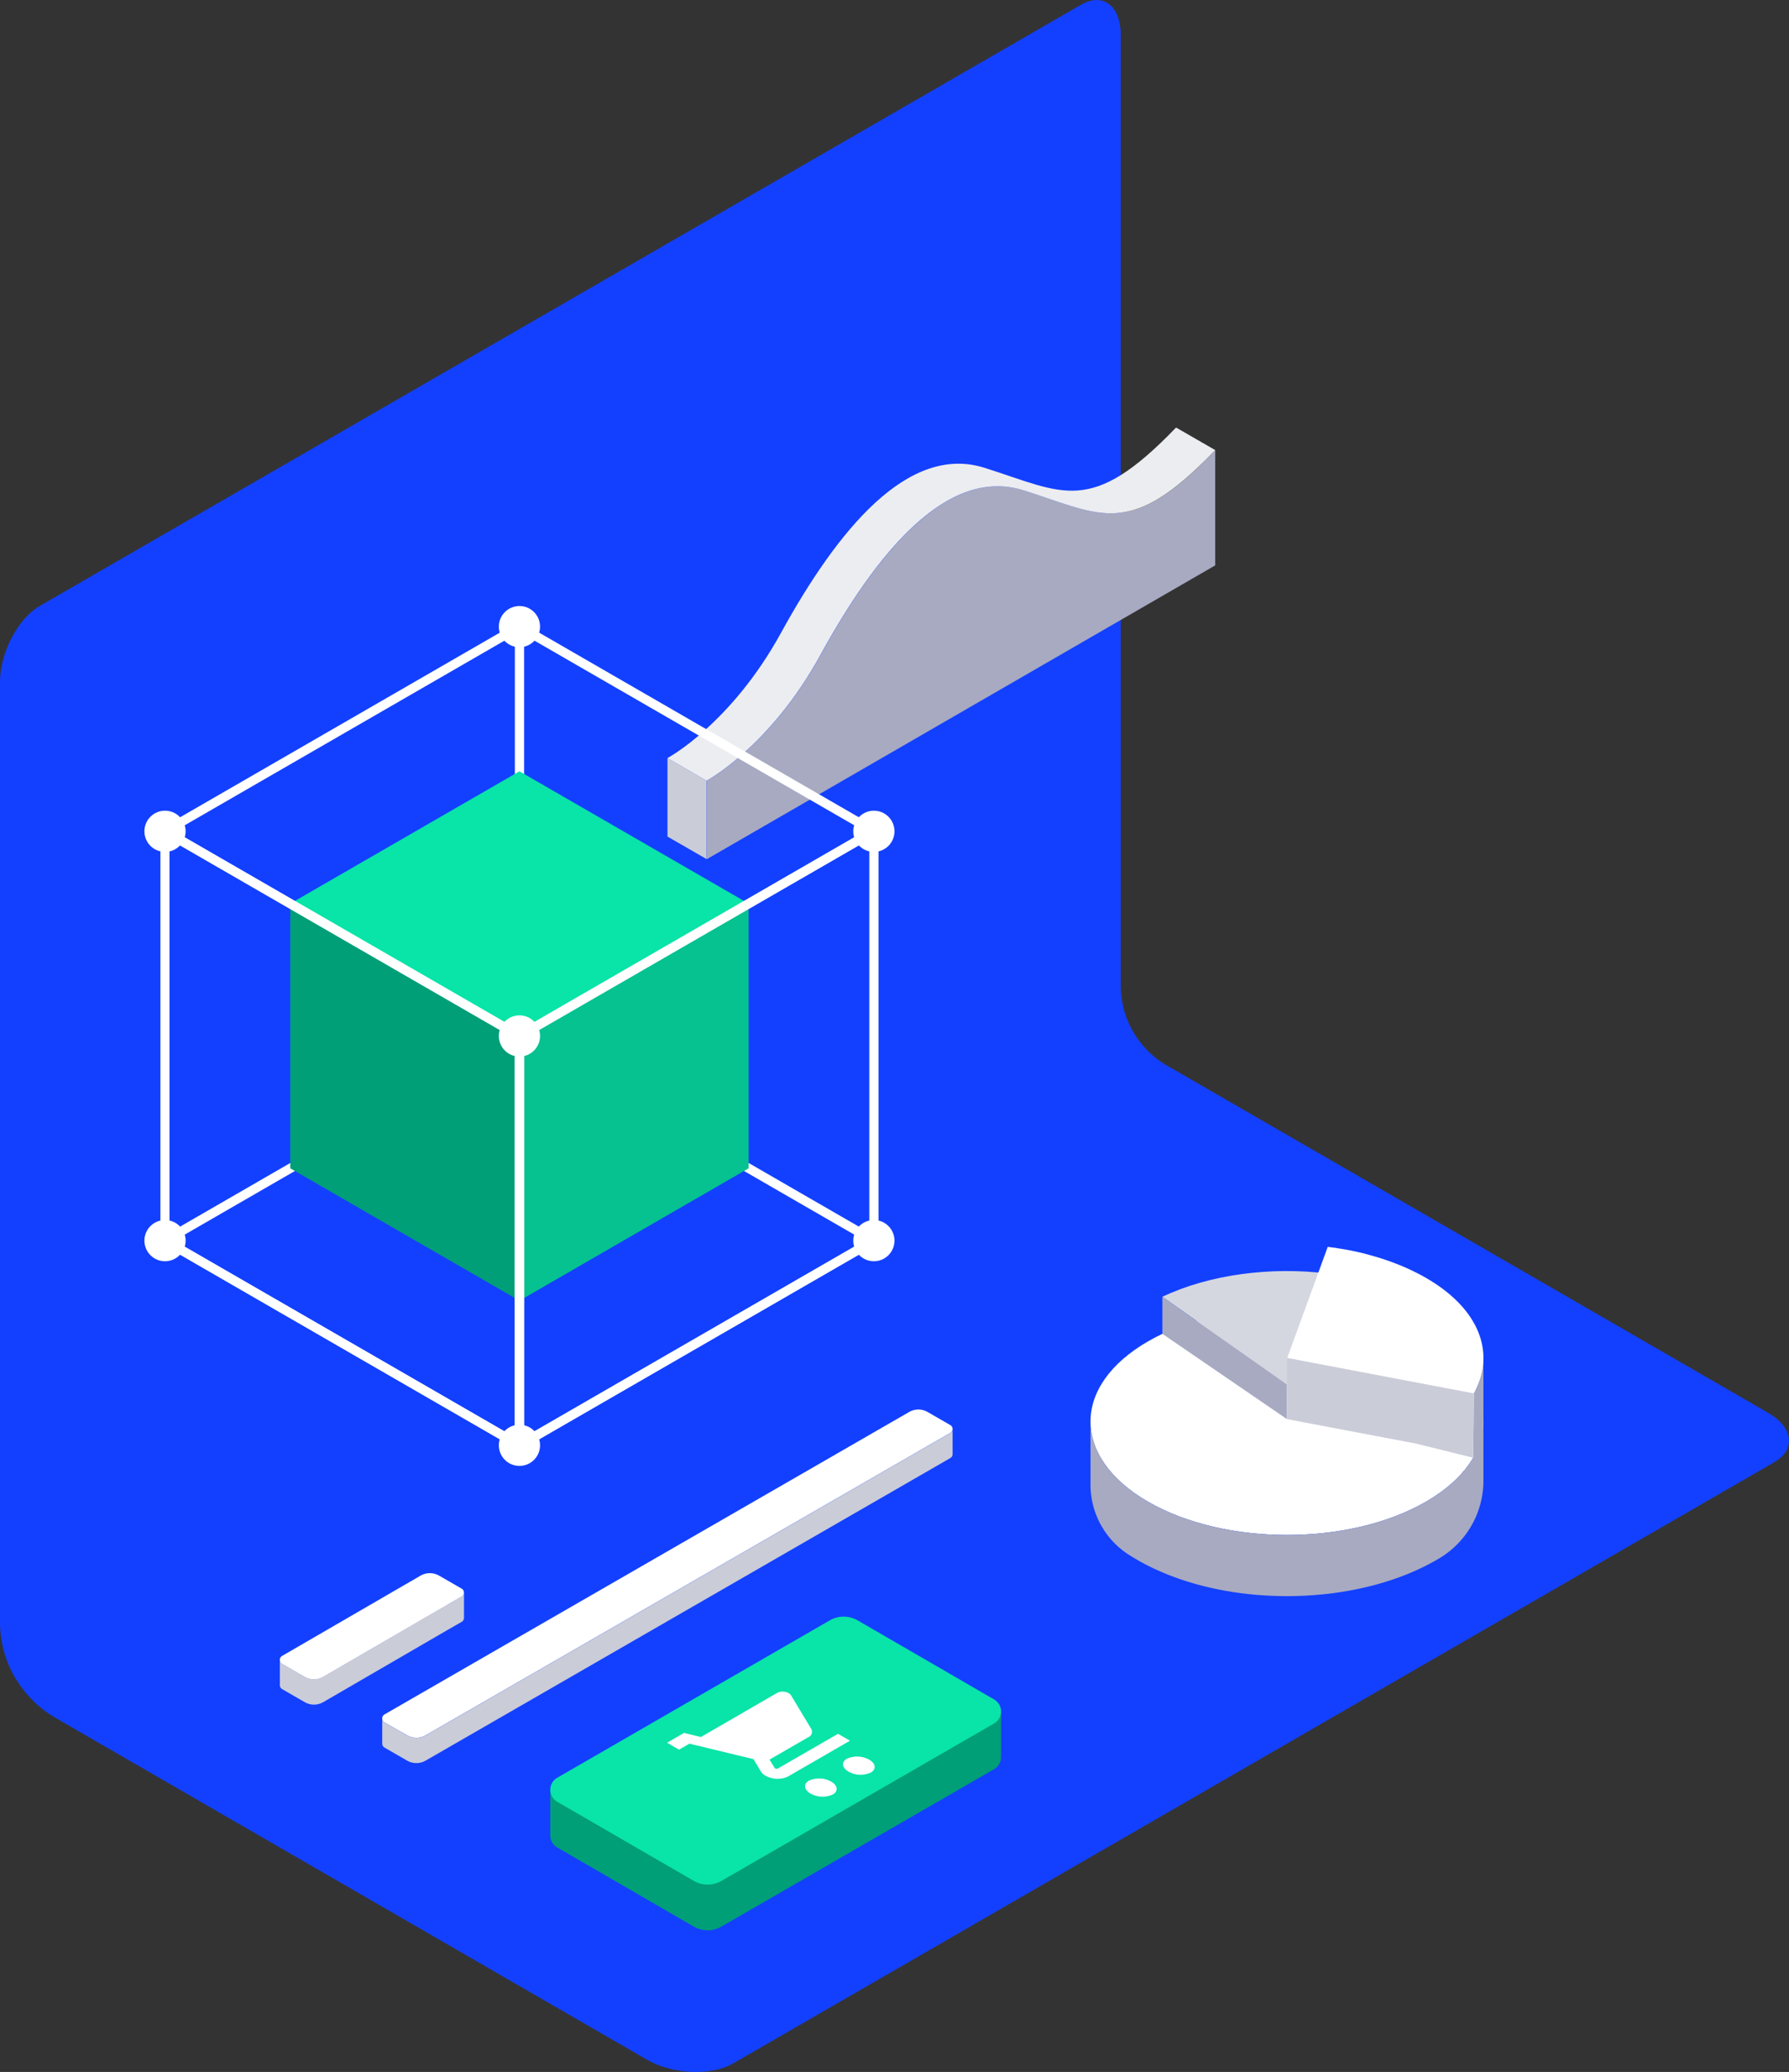 <svg xmlns="http://www.w3.org/2000/svg" viewBox="0 0 474.97 550"><rect x="0" y="0" width="474.97" height="550" fill="#333333" stroke="none"/><defs><style>.cls-1{fill:#1340ff;}.cls-2{fill:#009f78;}.cls-3{fill:#09e4a8;}.cls-4{fill:#fff;}.cls-5{fill:#caccd8;}.cls-6{fill:#a7aac1;}.cls-7{fill:#d5d7e0;}.cls-8{fill:#ecedf0;}.cls-9{fill:#05c290;}</style></defs><g id="Layer_2" data-name="Layer 2"><g id="illustration-4"><path id="bed" class="cls-1" d="M469.37,375,309.84,282.86a24.7,24.7,0,0,1-9-9,24.43,24.43,0,0,1-3.29-12.28V9.31c0-7.82-4.76-11.43-10.63-8L10.63,160.81C4.76,164.19,0,173.29,0,181.1V430.56a29.36,29.36,0,0,0,3.94,14.71H4a29.46,29.46,0,0,0,10.78,10.77L171.8,546.77c6.77,3.91,17,4.33,22.9.94L471,388.18C476.88,384.8,476.14,378.88,469.37,375Z"/><g id="cta"><path class="cls-2" d="M248.44,454.3l-20.76-12.05a7.33,7.33,0,0,0-7.36,0l-56.9,32.85H146.1v12.12a3.64,3.64,0,0,0,1.84,3.19l36.25,21a7.33,7.33,0,0,0,7.36,0l72.38-41.78a3.67,3.67,0,0,0,1.84-3.19V454.3Z"/><path class="cls-3" d="M263.93,457.49l-72.38,41.79a7.38,7.38,0,0,1-7.36,0l-36.25-21a3.68,3.68,0,0,1,0-6.37l72.38-41.79a7.38,7.38,0,0,1,7.36,0l36.25,21A3.68,3.68,0,0,1,263.93,457.49Z"/><path class="cls-4" d="M214.75,472.69c-1.52.87-1.31,2.4.44,3.41a6.59,6.59,0,0,0,5.91.26c1.52-.88,1.32-2.42-.42-3.43A6.59,6.59,0,0,0,214.75,472.69Zm-37.64-10.08,3.18,1.84,2.75-1.59,17,4.1,2,3.32a3.3,3.3,0,0,0,1.18,1.08,6.63,6.63,0,0,0,5.93.25l16.52-9.54-3.18-1.83-15.94,9.2a.84.84,0,0,1-.74,0l-.15-.14-1.35-2.21,10.25-5.92a1.57,1.57,0,0,0,.77-2.33L210,450a1.69,1.69,0,0,0-.6-.54,3.3,3.3,0,0,0-3-.12L186.08,461.1,181.61,460Zm47.73,4.25c-1.52.87-1.31,2.41.44,3.42a6.58,6.58,0,0,0,5.91.25c1.52-.87,1.33-2.41-.42-3.42A6.63,6.63,0,0,0,224.84,466.86Z"/></g><g id="bar-2"><path class="cls-5" d="M118.6,426.1l-5.36,3.09L85.81,445.12a4.88,4.88,0,0,1-4.9,0l-.23-.13-1.79-1,1.32-.76,31.49-18.27a5.19,5.19,0,0,1,1.54-.56,4.85,4.85,0,0,1,3.36.57Z"/><path class="cls-4" d="M123.18,422.82a1.18,1.18,0,0,1-.6,1l-4,2.3-5.36,3.09L85.81,445.12a4.88,4.88,0,0,1-4.9,0l-.23-.13-1.79-1-4-2.3a1.19,1.19,0,0,1-.6-1.05,1.22,1.22,0,0,1,.6-1.07l36.78-21.32a4.93,4.93,0,0,1,4.9,0l6,3.46A1.18,1.18,0,0,1,123.18,422.82Z"/><path class="cls-5" d="M123.19,422.82v6.64a1.22,1.22,0,0,1-.61,1.06l-3.82,2.19L85.81,451.84a4.93,4.93,0,0,1-4.9,0l-6-3.46a1.19,1.19,0,0,1-.6-1.06h0v-6.71h0a1.19,1.19,0,0,0,.6,1.05l4,2.3,1.79,1,.23.13a4.88,4.88,0,0,0,4.9,0l27.43-15.93,5.36-3.09,4-2.3a1.18,1.18,0,0,0,.6-1Z"/></g><g id="bar-1"><path class="cls-4" d="M252.89,379.39a1.18,1.18,0,0,1-.6,1l-4,2.29-5.37,3.1L113,460.65a4.94,4.94,0,0,1-4.91,0l-.22-.14-1.79-1-4-2.29a1.23,1.23,0,0,1,0-2.12l139.29-80.28a4.9,4.9,0,0,1,4.91,0l6,3.46A1.17,1.17,0,0,1,252.89,379.39Z"/><path class="cls-5" d="M252.91,379.39V386a1.2,1.2,0,0,1-.62,1.05l-3.81,2.2L113,467.36a4.94,4.94,0,0,1-4.91,0l-6-3.46a1.19,1.19,0,0,1-.61-1h0v-6.72h0a1.21,1.21,0,0,0,.61,1.06l4,2.29,1.79,1,.22.14a4.94,4.94,0,0,0,4.91,0L243,385.76l5.37-3.1,4-2.29a1.18,1.18,0,0,0,.6-1Z"/></g><g id="chart"><path class="cls-4" d="M393.84,377.35c0,7.71-5.1,15.41-15.28,21.29-20.36,11.76-53.39,11.75-73.75,0-10.18-5.88-15.29-13.58-15.29-21.29s5.11-15.41,15.29-21.29c20.36-11.77,53.39-11.77,73.75,0C388.74,361.94,393.84,369.64,393.84,377.35Z"/><path class="cls-6" d="M393.84,377.35v15.51a24,24,0,0,1-11.39,20.6l-.14.09c-22.44,13.53-58.81,13.53-81.25,0-.6-.36-1.18-.72-1.74-1.09a22.11,22.11,0,0,1-9.8-18.51v-16.6c0,7.71,5.11,15.41,15.29,21.29,20.36,11.75,53.39,11.76,73.75,0C388.74,392.76,393.84,385.06,393.84,377.35Z"/><path class="cls-7" d="M352.5,338.06l-10.82,29.46-33.07-23.29C321.16,338.27,337.4,336.21,352.5,338.06Z"/><polygon class="cls-6" points="341.68 367.51 341.68 376.71 308.61 354.07 308.61 344.23 341.68 367.51"/><path class="cls-4" d="M393.84,360.46c0,.33,0,.66,0,1,0,.12,0,.23,0,.35a.41.41,0,0,0,0,.11c0,.32-.06.62-.11.93a9.53,9.53,0,0,1-.18,1.09c-.09.47-.2.93-.33,1.39-.09.3-.17.6-.27.89-.17.52-.37,1-.59,1.53a8.53,8.53,0,0,1-.45,1c-.19.39-.39.78-.61,1.16l-49.56-9.41L352.5,331l.13,0,1.65.22c.25,0,.5.07.74.12l1.51.23c.75.13,1.49.26,2.23.41l.8.17c1.38.29,2.74.61,4.08,1,.78.22,1.54.43,2.29.66s1.37.42,2,.65l.48.16c.64.23,1.29.46,1.93.71s1.27.49,1.89.75c1.28.54,2.51,1.11,3.72,1.73.31.14.62.3.91.46.56.29,1.12.6,1.66.91C388.74,345.05,393.84,352.75,393.84,360.46Z"/><path class="cls-6" d="M393.84,360.46V376c0,3.83-.26,8.9-2.72,11l.18-17.08h-.06A18.87,18.87,0,0,0,393.84,360.46Z"/><polygon class="cls-5" points="391.3 369.88 391.12 386.96 375.88 383.19 341.68 376.71 341.68 360.46 391.24 369.87 391.3 369.88"/></g><g id="cloud"><path class="cls-6" d="M322.64,119.48v30.6l-135,78V207.24s16.84-9,30.14-33.23c15-27.29,33.73-50.27,54.08-43.84,19.39,6.16,26.93,12,46-5.89C319.33,122.84,321,121.24,322.64,119.48Z"/><polygon class="cls-5" points="187.6 207.24 187.6 228.05 177.21 222.07 177.21 201.25 187.6 207.24"/><path class="cls-8" d="M322.64,119.48c-1.69,1.76-3.31,3.36-4.83,4.8-19.06,17.91-26.6,12.05-46,5.89-20.35-6.43-39.1,16.55-54.08,43.84-13.3,24.23-30.14,33.23-30.14,33.23l-10.39-6s16.84-9,30.14-33.23c15-27.29,33.73-50.27,54.08-43.82,21,6.64,28.07,12.94,50.82-10.7Z"/></g><g id="cube"><path class="cls-4" d="M137.91,384.88a1.21,1.21,0,0,1-.61-.16L43.2,330.39a1.23,1.23,0,0,1,0-2.12l94.1-54.33a1.23,1.23,0,0,1,1.23,0l94.1,54.33a1.23,1.23,0,0,1,0,2.12l-94.1,54.33A1.25,1.25,0,0,1,137.91,384.88ZM46.27,329.33l91.64,52.91,91.65-52.91-91.65-52.91Z"/><path class="cls-4" d="M137.91,276.23a1.22,1.22,0,0,1-1.22-1.23V166.34a1.23,1.23,0,0,1,2.45,0V275A1.23,1.23,0,0,1,137.91,276.23Z"/><polygon class="cls-3" points="137.91 275 77.06 239.87 137.91 204.74 198.76 239.87 137.91 275"/><polygon class="cls-9" points="198.76 310.13 137.91 345.27 137.91 275 198.76 239.87 198.76 310.13"/><polygon class="cls-2" points="77.06 310.13 137.91 345.27 137.91 275 77.06 239.87 77.06 310.13"/><path class="cls-4" d="M137.91,276.23a1.22,1.22,0,0,1-.61-.17L43.2,221.73a1.23,1.23,0,0,1,0-2.12l94.1-54.33a1.23,1.23,0,0,1,1.23,0l94.1,54.33a1.23,1.23,0,0,1,0,2.12l-94.1,54.33A1.26,1.26,0,0,1,137.91,276.23ZM46.27,220.67l91.64,52.91,91.65-52.91-91.65-52.91Z"/><path class="cls-4" d="M137.91,384.88a1.21,1.21,0,0,1-1.22-1.22V275a1.22,1.22,0,0,1,.61-1.06l94.1-54.33a1.23,1.23,0,0,1,1.84,1.06V329.33a1.22,1.22,0,0,1-.61,1.06l-94.1,54.33A1.25,1.25,0,0,1,137.91,384.88Zm1.23-109.17V381.53l91.65-52.91V222.8ZM232,329.33h0Z"/><path class="cls-4" d="M137.91,384.88a1.21,1.21,0,0,1-.61-.16L43.2,330.39a1.22,1.22,0,0,1-.61-1.06V220.67a1.23,1.23,0,0,1,1.84-1.06l94.1,54.33a1.22,1.22,0,0,1,.61,1.06V383.66a1.22,1.22,0,0,1-.61,1.06A1.25,1.25,0,0,1,137.91,384.88ZM45,328.62l91.65,52.91V275.71L45,222.8Z"/><circle class="cls-4" cx="137.91" cy="166.34" r="5.47"/><circle class="cls-4" cx="232.01" cy="220.67" r="5.47"/><circle class="cls-4" cx="232.01" cy="329.33" r="5.47"/><circle class="cls-4" cx="43.81" cy="220.67" r="5.47"/><circle class="cls-4" cx="43.81" cy="329.33" r="5.47"/><circle class="cls-4" cx="137.91" cy="275" r="5.47"/><circle class="cls-4" cx="137.91" cy="383.66" r="5.47"/></g></g></g></svg>